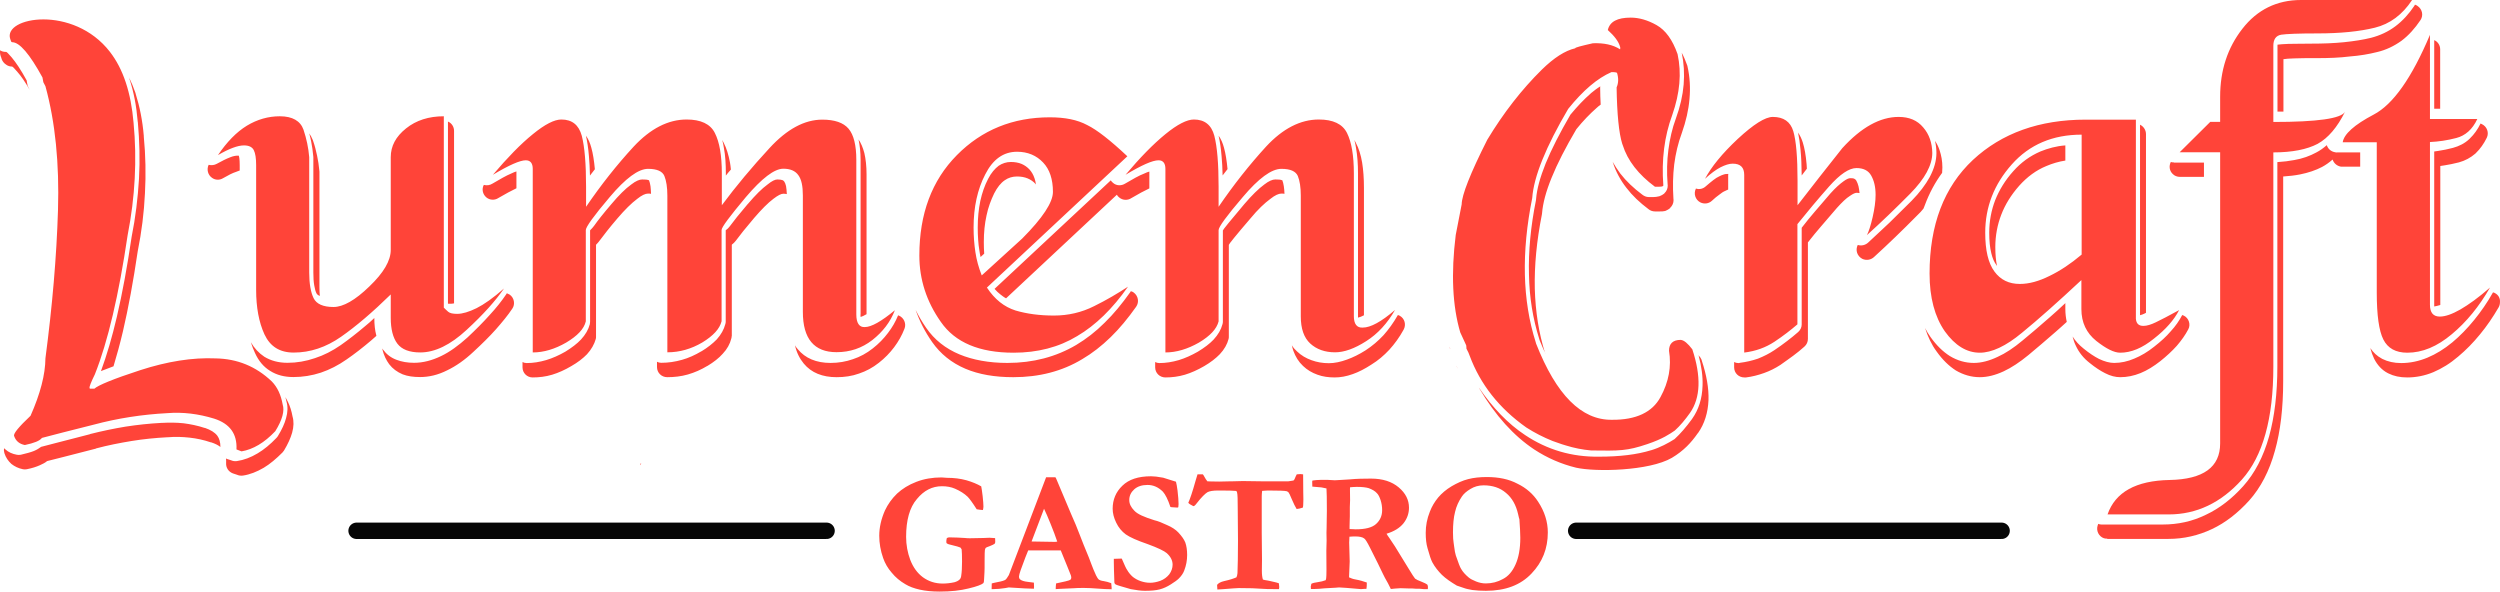<svg width="173" height="41" viewBox="0 0 173 41" fill="none" xmlns="http://www.w3.org/2000/svg">
<path fill-rule="evenodd" clip-rule="evenodd" d="M93.974 12.007V21.88C93.974 21.907 93.974 21.952 93.974 21.979C94.09 21.952 94.224 21.907 94.385 21.818V12.992C94.385 12.338 94.341 11.756 94.26 11.254C94.171 10.716 94.027 10.268 93.83 9.892C93.794 9.82 93.758 9.749 93.723 9.686C93.767 9.856 93.812 10.053 93.839 10.25C93.929 10.761 93.974 11.343 93.974 12.007ZM59.544 21.764C59.544 21.836 59.544 21.88 59.553 21.934C59.651 21.907 59.795 21.845 59.956 21.746H59.965V12.069C59.965 11.505 59.911 11.012 59.813 10.591C59.714 10.223 59.589 9.91 59.41 9.65C59.499 10.053 59.553 10.537 59.553 11.075V21.764H59.544ZM50.229 12.007V12.15C50.337 12.015 50.435 11.89 50.543 11.774L50.578 11.729C50.56 11.559 50.543 11.397 50.516 11.254C50.417 10.716 50.274 10.25 50.086 9.892C50.05 9.82 50.014 9.749 49.978 9.686C50.023 9.856 50.068 10.053 50.095 10.25C50.193 10.761 50.229 11.343 50.229 12.007ZM69.531 12.472C69.773 12.302 70.059 12.213 70.373 12.213C70.659 12.213 70.901 12.257 71.116 12.347C71.322 12.437 71.501 12.553 71.653 12.723C71.662 12.741 71.68 12.75 71.689 12.768C71.671 12.625 71.635 12.49 71.6 12.374L71.591 12.347C71.51 12.096 71.394 11.899 71.233 11.72C71.08 11.559 70.901 11.433 70.695 11.343C70.48 11.254 70.229 11.209 69.952 11.209C69.638 11.209 69.352 11.308 69.11 11.469C68.841 11.675 68.59 11.962 68.375 12.383C68.133 12.849 67.963 13.341 67.838 13.906C67.722 14.47 67.659 15.08 67.659 15.752C67.659 16.029 67.668 16.307 67.686 16.549V16.567C67.704 16.845 67.73 17.087 67.775 17.347C67.793 17.49 67.82 17.633 67.856 17.786L68.107 17.553C68.089 17.302 68.08 17.033 68.08 16.755C68.08 16.083 68.142 15.474 68.268 14.909C68.384 14.345 68.572 13.852 68.796 13.386C69.011 12.965 69.253 12.661 69.531 12.472ZM150.839 12.239H152.514V11.254H150.427V11.236C150.356 11.236 150.284 11.236 150.221 11.209C150.078 11.487 150.123 11.818 150.347 12.033C150.472 12.168 150.66 12.239 150.839 12.239ZM162.206 2.921C161.498 2.993 160.746 3.02 159.939 3.02C159.25 3.02 158.721 3.037 158.354 3.037C158.005 3.055 157.763 3.064 157.602 3.091V7.724C157.745 7.724 157.888 7.724 158.014 7.724V4.095C158.175 4.068 158.426 4.05 158.766 4.041C159.133 4.023 159.662 4.023 160.343 4.023C161.149 4.023 161.91 3.996 162.609 3.907C163.307 3.853 163.934 3.745 164.498 3.602C165.116 3.459 165.681 3.181 166.182 2.822C166.684 2.446 167.114 1.962 167.499 1.389C167.714 1.066 167.624 0.636 167.293 0.412C167.239 0.367 167.176 0.34 167.114 0.323C167.105 0.349 167.096 0.367 167.078 0.394C166.702 0.959 166.263 1.443 165.761 1.819C165.26 2.195 164.695 2.455 164.077 2.616C163.531 2.751 162.904 2.849 162.206 2.921ZM168.448 10.483V21.092C168.448 21.137 168.448 21.182 168.448 21.208C168.547 21.191 168.681 21.164 168.824 21.119L168.869 21.101V11.487C168.968 11.469 169.066 11.46 169.165 11.442C169.469 11.397 169.801 11.325 170.159 11.236C170.589 11.119 170.965 10.913 171.297 10.627C171.314 10.609 171.323 10.6 171.341 10.582C171.628 10.304 171.879 9.955 172.085 9.533C172.255 9.184 172.103 8.763 171.753 8.593C171.718 8.575 171.691 8.566 171.655 8.548C171.449 8.969 171.207 9.301 170.92 9.578C170.911 9.596 170.893 9.605 170.876 9.623C170.553 9.928 170.168 10.116 169.747 10.232C169.398 10.322 169.066 10.394 168.753 10.438C168.636 10.456 168.538 10.465 168.448 10.483ZM168.448 21.253C168.457 21.271 168.457 21.271 168.448 21.253V21.253ZM168.86 3.414C168.86 3.127 168.69 2.876 168.448 2.778V7.526H168.86V3.414ZM114.843 13.575C114.825 13.575 114.798 13.592 114.771 13.592C114.663 13.619 114.547 13.637 114.404 13.637H114.099C113.92 13.637 113.768 13.566 113.642 13.467C113.042 13.019 112.532 12.535 112.129 12.015C111.923 11.738 111.744 11.46 111.591 11.191L111.609 11.236L111.618 11.263C111.815 11.872 112.129 12.463 112.55 13.001C112.962 13.539 113.463 14.014 114.072 14.47C114.189 14.569 114.35 14.632 114.529 14.632H114.834C114.977 14.632 115.102 14.632 115.201 14.605C115.219 14.605 115.246 14.587 115.264 14.587C115.38 14.542 115.487 14.47 115.577 14.399V14.381C115.729 14.238 115.81 14.058 115.81 13.843C115.81 13.816 115.801 13.772 115.801 13.745C115.747 12.92 115.765 12.132 115.855 11.379C115.953 10.627 116.123 9.901 116.383 9.202H116.374H116.383C116.67 8.387 116.849 7.607 116.912 6.854C116.983 6.084 116.938 5.331 116.777 4.605C116.768 4.579 116.759 4.552 116.759 4.534C116.643 4.211 116.517 3.907 116.374 3.647C116.526 4.355 116.571 5.098 116.509 5.851C116.446 6.604 116.267 7.392 115.971 8.198C115.711 8.897 115.55 9.623 115.452 10.376C115.353 11.128 115.335 11.917 115.398 12.741C115.407 12.786 115.407 12.813 115.407 12.84C115.407 13.055 115.326 13.234 115.174 13.377L115.165 13.395C115.066 13.476 114.959 13.53 114.843 13.575ZM124.677 12.141L124.946 11.791L125.035 11.675C125.035 11.576 125.017 11.469 125.017 11.37C124.964 10.743 124.874 10.25 124.758 9.874C124.677 9.614 124.57 9.381 124.426 9.175C124.498 9.507 124.552 9.901 124.596 10.367C124.65 10.877 124.668 11.46 124.677 12.141ZM106.513 23.448L106.54 23.538C106.674 23.861 106.799 24.165 106.934 24.452H106.925C106.486 23.054 106.253 21.576 106.208 19.981C106.173 18.386 106.334 16.675 106.701 14.829C106.71 14.802 106.71 14.784 106.71 14.757C106.764 14.076 106.979 13.252 107.373 12.293C107.767 11.316 108.34 10.206 109.083 8.942C109.558 8.351 110.033 7.867 110.481 7.473C110.57 7.383 110.669 7.311 110.767 7.24C110.749 6.872 110.731 6.487 110.731 6.066C110.731 6.039 110.731 6.012 110.74 5.976C110.517 6.111 110.302 6.281 110.069 6.469H110.078C109.621 6.863 109.155 7.356 108.671 7.939C107.937 9.202 107.364 10.322 106.961 11.308C106.576 12.266 106.352 13.082 106.298 13.763C106.298 13.79 106.289 13.816 106.289 13.852C105.922 15.68 105.761 17.392 105.805 18.995C105.832 20.572 106.074 22.051 106.513 23.448ZM138.067 13.852C137.799 14.551 137.655 15.304 137.655 16.101C137.655 16.657 137.7 17.132 137.799 17.526C137.879 17.875 138.005 18.153 138.157 18.35C138.166 18.377 138.175 18.377 138.193 18.395C138.112 18.028 138.076 17.598 138.076 17.087C138.076 16.307 138.22 15.546 138.488 14.856C138.757 14.148 139.178 13.476 139.733 12.849C140.28 12.239 140.907 11.774 141.614 11.487C142.017 11.316 142.456 11.182 142.922 11.111V10.062C142.295 10.107 141.722 10.268 141.193 10.483C140.486 10.788 139.859 11.236 139.321 11.845C138.757 12.472 138.345 13.153 138.067 13.852ZM148.457 21.665L148.502 21.648V9.283C148.502 8.996 148.332 8.745 148.09 8.629V21.809H148.108C148.215 21.782 148.332 21.737 148.457 21.674V21.665ZM100.843 25.447C100.861 25.473 100.87 25.491 100.879 25.518C100.852 25.447 100.816 25.375 100.781 25.303C100.799 25.348 100.816 25.411 100.843 25.447ZM100.351 24.129C100.351 24.111 100.342 24.102 100.342 24.085L100.306 23.995C100.315 24.04 100.324 24.085 100.342 24.138V24.129H100.351ZM119.303 12.069C119.204 12.096 119.097 12.141 118.972 12.204C118.846 12.257 118.712 12.347 118.56 12.463C118.407 12.58 118.237 12.723 118.049 12.885C117.87 13.055 117.61 13.135 117.359 13.046C117.18 13.395 117.315 13.825 117.664 14.005C117.933 14.139 118.255 14.094 118.47 13.888C118.649 13.718 118.819 13.583 118.981 13.467C119.124 13.351 119.258 13.261 119.393 13.207C119.464 13.18 119.527 13.135 119.59 13.117V12.114C119.59 12.06 119.608 12.042 119.599 12.042C119.599 12.024 119.572 12.042 119.491 12.042C119.428 12.033 119.366 12.051 119.303 12.069ZM96.867 21.854C96.822 21.827 96.777 21.809 96.732 21.8L96.723 21.818C96.428 22.337 96.096 22.794 95.738 23.198C95.362 23.601 94.95 23.95 94.493 24.246C94.054 24.524 93.615 24.739 93.212 24.882C92.773 25.043 92.352 25.133 91.958 25.133C91.519 25.133 91.125 25.061 90.758 24.927C90.382 24.793 90.041 24.595 89.755 24.318C89.621 24.201 89.495 24.058 89.397 23.896C89.424 24.031 89.459 24.147 89.495 24.264C89.647 24.685 89.862 25.034 90.167 25.321C90.454 25.599 90.794 25.796 91.17 25.93C91.537 26.065 91.931 26.119 92.361 26.119C92.755 26.119 93.167 26.047 93.615 25.886C94.027 25.742 94.457 25.518 94.896 25.232C95.353 24.954 95.765 24.604 96.141 24.201C96.508 23.798 96.84 23.341 97.126 22.821C97.323 22.472 97.207 22.042 96.867 21.854ZM117.762 24.927C117.736 24.873 117.709 24.81 117.664 24.739C117.619 24.685 117.574 24.64 117.539 24.577C117.745 25.348 117.843 26.056 117.816 26.701C117.789 27.588 117.547 28.341 117.1 28.977L117.082 29.004C116.688 29.541 116.294 30.007 115.882 30.384C115.452 30.661 114.86 30.975 114.269 31.154H114.26C113.275 31.459 112.075 31.602 110.651 31.602C108.77 31.629 107.068 31.127 105.537 30.106C104.354 29.326 103.288 28.215 102.33 26.808L102.348 26.835C102.357 26.862 102.375 26.889 102.384 26.907C103.486 28.762 104.748 30.16 106.164 31.1C107.068 31.692 108.036 32.113 109.066 32.364C110.409 32.668 114.117 32.597 115.693 31.683C116.517 31.19 117.037 30.625 117.485 29.98L117.512 29.953C117.951 29.326 118.192 28.556 118.228 27.687C118.255 26.871 118.094 25.948 117.754 24.927H117.762ZM88.734 12.472C88.725 12.454 88.734 12.472 88.716 12.472C88.617 12.428 88.465 12.419 88.25 12.419C88.062 12.419 87.811 12.517 87.489 12.768C87.095 13.055 86.629 13.512 86.109 14.121C85.115 15.295 84.623 15.904 84.623 15.949V22.266C84.623 22.32 84.614 22.382 84.596 22.436C84.497 22.812 84.291 23.162 83.987 23.493C83.718 23.78 83.351 24.058 82.894 24.335C82.455 24.586 82.016 24.784 81.578 24.918C81.121 25.052 80.673 25.124 80.225 25.124C80.118 25.124 80.028 25.097 79.938 25.052V25.42C79.938 25.814 80.252 26.119 80.646 26.119C81.085 26.119 81.542 26.065 81.998 25.93C82.437 25.796 82.876 25.599 83.324 25.339C83.772 25.079 84.13 24.801 84.408 24.515C84.721 24.183 84.927 23.816 85.017 23.457C85.035 23.404 85.035 23.341 85.035 23.287V16.944C85.035 16.899 85.536 16.271 86.531 15.116C87.05 14.488 87.507 14.058 87.91 13.763C88.223 13.512 88.483 13.395 88.671 13.395C88.752 13.395 88.823 13.395 88.886 13.413C88.877 13.225 88.868 13.046 88.841 12.893C88.814 12.723 88.779 12.571 88.734 12.472ZM34.08 12.705C33.901 12.822 33.686 12.849 33.48 12.795C33.328 13.073 33.391 13.431 33.65 13.655C33.892 13.861 34.241 13.87 34.492 13.7C34.985 13.413 35.397 13.189 35.737 13.028V11.863C35.639 11.89 35.522 11.935 35.379 12.007C35.03 12.15 34.6 12.401 34.08 12.705ZM44.909 12.472C44.9 12.454 44.9 12.472 44.891 12.472C44.801 12.428 44.649 12.419 44.434 12.419C44.255 12.419 44.004 12.517 43.682 12.768C43.279 13.055 42.822 13.512 42.311 14.121C41.765 14.757 41.362 15.268 41.111 15.626C40.923 15.877 40.834 15.913 40.834 15.949V22.266C40.834 22.32 40.825 22.382 40.816 22.436C40.717 22.812 40.511 23.162 40.206 23.493C39.938 23.78 39.571 24.058 39.123 24.335C38.684 24.586 38.245 24.784 37.797 24.918C37.34 25.052 36.893 25.124 36.445 25.124C36.337 25.124 36.239 25.097 36.158 25.052V25.42C36.158 25.814 36.472 26.119 36.857 26.119C37.305 26.119 37.761 26.065 38.209 25.93C38.648 25.796 39.087 25.599 39.526 25.339C39.983 25.079 40.341 24.801 40.619 24.515C40.923 24.183 41.129 23.816 41.228 23.457C41.245 23.404 41.245 23.341 41.245 23.287V16.944C41.245 16.917 41.335 16.872 41.523 16.612C41.783 16.262 42.177 15.752 42.723 15.116C43.243 14.506 43.7 14.058 44.094 13.763C44.407 13.512 44.658 13.395 44.846 13.395C44.918 13.395 44.989 13.395 45.052 13.413C45.043 13.225 45.034 13.037 45.016 12.893C44.989 12.723 44.954 12.571 44.909 12.472ZM62.195 21.836C62.177 21.836 62.168 21.836 62.15 21.818C61.971 22.266 61.738 22.66 61.452 23.036C61.156 23.43 60.807 23.789 60.395 24.111C59.974 24.443 59.517 24.694 59.025 24.855C58.541 25.025 58.021 25.115 57.475 25.115C56.49 25.115 55.719 24.793 55.2 24.156C55.128 24.085 55.066 23.986 55.012 23.896C55.128 24.407 55.334 24.81 55.621 25.16C56.149 25.796 56.911 26.101 57.896 26.101C58.433 26.101 58.953 26.029 59.446 25.85C59.929 25.689 60.386 25.447 60.816 25.106C61.228 24.784 61.577 24.425 61.873 24.031C62.168 23.637 62.41 23.215 62.589 22.75C62.733 22.4 62.553 21.979 62.195 21.836ZM78.452 20.241C78.398 20.196 78.326 20.169 78.254 20.151C78.237 20.169 78.228 20.196 78.21 20.223C77.645 21.02 77.063 21.728 76.445 22.328C75.818 22.956 75.165 23.457 74.475 23.87C73.078 24.694 71.492 25.115 69.71 25.115C68.438 25.115 67.327 24.909 66.396 24.524C65.429 24.12 64.658 23.511 64.085 22.678C63.807 22.275 63.566 21.863 63.36 21.441C63.628 22.221 64.013 22.965 64.506 23.672C65.079 24.488 65.841 25.106 66.808 25.518C67.739 25.913 68.841 26.101 70.122 26.101C71.904 26.101 73.49 25.697 74.887 24.855C75.576 24.452 76.23 23.941 76.857 23.332C77.466 22.741 78.058 22.024 78.622 21.226C78.846 20.904 78.765 20.474 78.452 20.241ZM77.86 12.705C77.601 12.867 77.26 12.867 77.019 12.652C76.956 12.607 76.902 12.535 76.866 12.481L68.823 19.99C68.948 20.133 69.083 20.268 69.217 20.366C69.343 20.465 69.477 20.572 69.62 20.644L77.287 13.476C77.323 13.548 77.377 13.61 77.448 13.664C77.69 13.87 78.04 13.879 78.29 13.709C78.774 13.422 79.195 13.198 79.535 13.037V11.872C79.437 11.899 79.311 11.944 79.168 12.015C78.81 12.15 78.38 12.401 77.86 12.705ZM54.269 12.562C54.242 12.517 54.197 12.49 54.143 12.463C54.062 12.437 53.946 12.419 53.794 12.419C53.642 12.419 53.418 12.517 53.113 12.768C52.728 13.046 52.28 13.494 51.761 14.103C51.752 14.103 51.743 14.121 51.734 14.13C51.178 14.784 50.767 15.295 50.507 15.653C50.319 15.904 50.22 15.904 50.22 15.94V22.257C50.22 22.311 50.211 22.373 50.193 22.427C50.095 22.803 49.898 23.153 49.602 23.484C49.324 23.771 48.975 24.049 48.545 24.309H48.536C48.097 24.569 47.65 24.774 47.193 24.9C46.727 25.034 46.243 25.106 45.751 25.106C45.643 25.106 45.554 25.079 45.464 25.034V25.402C45.464 25.796 45.778 26.101 46.172 26.101C46.655 26.101 47.139 26.047 47.605 25.913C48.071 25.778 48.518 25.581 48.948 25.321H48.957C49.387 25.061 49.745 24.784 50.014 24.479C50.319 24.156 50.516 23.798 50.605 23.43C50.623 23.377 50.632 23.314 50.632 23.26H50.641V16.944C50.641 16.899 50.731 16.899 50.919 16.657C51.187 16.289 51.59 15.788 52.146 15.133C52.155 15.116 52.173 15.107 52.182 15.089C52.692 14.497 53.14 14.04 53.525 13.754C53.83 13.521 54.054 13.404 54.215 13.404C54.304 13.404 54.385 13.422 54.448 13.431C54.439 13.216 54.421 13.028 54.394 12.876C54.358 12.732 54.322 12.634 54.269 12.562ZM146.719 26.101C147.185 26.101 147.651 26.011 148.135 25.814C148.591 25.626 149.039 25.348 149.496 24.99C149.935 24.64 150.311 24.291 150.633 23.932C150.956 23.556 151.225 23.18 151.431 22.785C151.61 22.454 151.466 22.015 151.126 21.845C151.09 21.827 151.054 21.818 151.01 21.8C150.804 22.194 150.544 22.57 150.213 22.929C149.899 23.296 149.523 23.637 149.075 23.986C148.618 24.353 148.161 24.622 147.705 24.81C147.23 25.017 146.755 25.115 146.298 25.115C145.985 25.115 145.627 25.017 145.251 24.837C144.937 24.676 144.579 24.443 144.194 24.129C143.88 23.878 143.629 23.61 143.423 23.287C143.477 23.502 143.549 23.726 143.647 23.923C143.862 24.389 144.185 24.793 144.615 25.124C144.991 25.429 145.349 25.662 145.671 25.823C146.048 26.02 146.397 26.101 146.719 26.101ZM161.695 10.555C161.659 10.555 161.623 10.537 161.596 10.537C161.31 10.492 161.095 10.304 161.014 10.044C160.781 10.25 160.54 10.421 160.28 10.555C159.85 10.788 159.348 10.976 158.766 11.075C158.399 11.146 158.014 11.191 157.593 11.218V25.375C157.593 27.23 157.396 28.842 157.02 30.204C156.626 31.611 156.025 32.758 155.228 33.645C154.449 34.514 153.58 35.186 152.658 35.616C151.717 36.082 150.714 36.297 149.648 36.297H145.412C145.34 36.297 145.268 36.279 145.197 36.252C145.188 36.297 145.17 36.324 145.161 36.351C145.036 36.727 145.233 37.121 145.591 37.247C145.671 37.274 145.752 37.274 145.824 37.274V37.292H150.06C151.117 37.292 152.12 37.059 153.07 36.611C154.001 36.172 154.852 35.509 155.64 34.64C156.437 33.752 157.038 32.597 157.423 31.199C157.808 29.837 157.996 28.224 157.996 26.369V12.213C158.417 12.186 158.811 12.141 159.169 12.069C159.742 11.953 160.253 11.783 160.692 11.55C160.943 11.415 161.184 11.245 161.417 11.039C161.498 11.299 161.722 11.487 161.991 11.532C162.026 11.532 162.062 11.532 162.089 11.532H163.325V10.546H161.695V10.555ZM172.658 20.286C172.613 20.259 172.568 20.241 172.515 20.232L172.506 20.25C172.112 20.949 171.682 21.567 171.216 22.14C170.741 22.723 170.24 23.242 169.702 23.69C169.138 24.156 168.565 24.506 167.983 24.748C167.382 24.998 166.773 25.124 166.164 25.124C165.663 25.124 165.233 25.025 164.857 24.837C164.839 24.819 164.83 24.819 164.812 24.81C164.489 24.64 164.23 24.389 164.024 24.085C164.095 24.362 164.185 24.604 164.292 24.828C164.516 25.267 164.821 25.599 165.224 25.814C165.242 25.814 165.26 25.832 165.278 25.841C165.654 26.029 166.084 26.119 166.576 26.119C167.185 26.119 167.794 26.002 168.395 25.751C168.977 25.5 169.541 25.16 170.105 24.676C170.643 24.228 171.144 23.717 171.619 23.135C172.085 22.57 172.515 21.943 172.909 21.262C172.971 21.146 172.998 21.029 172.998 20.895C173.016 20.644 172.891 20.411 172.658 20.286ZM128.609 12.893C128.573 12.75 128.519 12.607 128.457 12.499C128.43 12.445 128.385 12.41 128.34 12.383C128.269 12.338 128.179 12.329 128.045 12.329C127.928 12.329 127.776 12.401 127.588 12.535C127.319 12.723 127.015 13.001 126.674 13.377C126.289 13.825 125.922 14.246 125.573 14.659C125.286 14.99 124.99 15.357 124.677 15.761V22.454C124.677 22.642 124.596 22.83 124.435 22.974C124.193 23.189 123.934 23.395 123.665 23.601C123.396 23.807 123.101 24.022 122.778 24.237C122.429 24.47 122.053 24.658 121.65 24.819C121.256 24.954 120.835 25.052 120.405 25.106C120.369 25.124 120.333 25.124 120.288 25.124C120.19 25.124 120.091 25.097 120.002 25.052V25.42C120.002 25.814 120.315 26.119 120.709 26.119C120.745 26.119 120.781 26.119 120.826 26.119C121.256 26.065 121.668 25.957 122.071 25.814C122.474 25.671 122.85 25.482 123.208 25.249C123.522 25.034 123.817 24.81 124.095 24.613C124.364 24.407 124.623 24.21 124.865 23.986C125.026 23.843 125.107 23.654 125.107 23.448V16.773C125.42 16.37 125.725 16.003 126.012 15.671C126.361 15.268 126.728 14.829 127.113 14.39C127.454 14.014 127.749 13.718 128.027 13.548C128.224 13.413 128.376 13.341 128.484 13.341C128.564 13.341 128.627 13.359 128.681 13.359C128.663 13.171 128.636 13.028 128.609 12.893ZM142.922 20.976C142.555 21.325 142.196 21.648 141.847 21.952C141.157 22.561 140.521 23.099 139.957 23.565C139.348 24.076 138.775 24.452 138.237 24.694C137.655 24.972 137.1 25.115 136.589 25.115C136.007 25.115 135.452 24.954 134.932 24.64C134.449 24.335 134.001 23.896 133.598 23.332C133.455 23.126 133.329 22.929 133.213 22.696C133.41 23.305 133.67 23.861 134.01 24.318C134.422 24.9 134.87 25.33 135.344 25.635C135.864 25.939 136.419 26.101 137.001 26.101C137.521 26.101 138.067 25.966 138.649 25.697C139.187 25.447 139.76 25.07 140.369 24.569C140.933 24.102 141.56 23.565 142.259 22.956C142.51 22.741 142.761 22.508 143.02 22.275C142.958 21.997 142.922 21.692 142.922 21.388V20.976ZM134.413 11.585C134.413 11.146 134.341 10.761 134.216 10.385C134.135 10.152 134.037 9.937 133.902 9.749C133.965 10.008 134.001 10.304 134.001 10.591C134.001 11.128 133.84 11.684 133.535 12.257C133.249 12.777 132.837 13.333 132.281 13.897C131.762 14.417 131.26 14.909 130.759 15.402C130.293 15.85 129.791 16.298 129.281 16.782C129.102 16.952 128.824 17.033 128.564 16.952H128.555C128.376 17.32 128.519 17.723 128.869 17.911C129.155 18.046 129.487 17.983 129.702 17.768C130.203 17.302 130.696 16.854 131.171 16.388C131.672 15.913 132.174 15.402 132.693 14.883C132.846 14.739 132.98 14.596 133.105 14.435C133.141 14.363 133.168 14.264 133.204 14.184C133.508 13.368 133.902 12.634 134.395 11.962C134.404 11.836 134.413 11.702 134.413 11.585ZM31.214 21.02C31.277 21.02 31.348 21.002 31.42 20.993V9.05C31.42 8.772 31.25 8.512 30.999 8.413V21.002L31.008 21.02C31.044 21.011 31.116 21.02 31.214 21.02ZM21.675 10.788C21.675 10.815 21.684 10.842 21.684 10.877V18.861C21.684 19.21 21.702 19.515 21.747 19.757C21.783 19.99 21.836 20.178 21.908 20.312C21.935 20.366 21.989 20.411 22.06 20.447C22.087 20.465 22.105 20.465 22.132 20.474C22.114 20.286 22.105 20.079 22.105 19.864V11.881C22.105 11.854 22.105 11.827 22.096 11.791C22.069 11.46 22.015 11.119 21.944 10.779C21.872 10.43 21.783 10.08 21.666 9.749C21.657 9.722 21.648 9.704 21.639 9.677C21.577 9.516 21.487 9.354 21.398 9.229C21.451 9.417 21.496 9.596 21.532 9.784C21.595 10.107 21.648 10.456 21.675 10.788ZM14.68 12.311C14.904 12.472 15.2 12.472 15.423 12.338C15.782 12.132 16.086 11.971 16.346 11.89C16.436 11.845 16.507 11.836 16.588 11.8V11.424C16.588 11.236 16.579 11.057 16.561 10.931C16.552 10.86 16.534 10.797 16.525 10.77C16.507 10.77 16.489 10.77 16.453 10.77C16.319 10.77 16.14 10.797 15.925 10.886C15.665 10.985 15.361 11.137 15.002 11.335C14.832 11.433 14.626 11.451 14.438 11.406C14.286 11.72 14.384 12.114 14.68 12.311ZM35.263 20.384C35.2 20.357 35.137 20.33 35.074 20.294C35.056 20.321 35.047 20.348 35.03 20.366C34.716 20.832 34.34 21.307 33.883 21.8C33.444 22.293 32.934 22.803 32.352 23.35C31.725 23.914 31.125 24.353 30.524 24.64C29.888 24.945 29.27 25.106 28.652 25.106C28.196 25.106 27.793 25.034 27.443 24.9C27.049 24.757 26.736 24.506 26.512 24.201C26.485 24.174 26.458 24.147 26.44 24.111C26.449 24.138 26.458 24.165 26.467 24.201C26.566 24.595 26.727 24.927 26.933 25.205C27.166 25.509 27.479 25.742 27.864 25.904C28.213 26.038 28.608 26.092 29.073 26.092C29.682 26.092 30.309 25.948 30.945 25.626C31.545 25.339 32.154 24.918 32.773 24.335C33.355 23.798 33.874 23.287 34.313 22.794C34.761 22.284 35.146 21.818 35.45 21.361C35.666 21.056 35.585 20.599 35.263 20.384ZM40.825 12.15C40.941 12.007 41.048 11.863 41.165 11.711C41.111 11.119 41.031 10.618 40.923 10.232C40.834 9.901 40.717 9.623 40.547 9.39C40.636 9.784 40.708 10.25 40.753 10.797C40.789 11.209 40.816 11.657 40.825 12.15ZM14.187 29.613H14.161C13.677 29.452 13.184 29.353 12.701 29.29C12.199 29.237 11.706 29.237 11.205 29.264C11.196 29.264 11.178 29.264 11.169 29.264C10.327 29.308 9.503 29.398 8.688 29.523C7.873 29.658 7.058 29.828 6.243 30.034L6.207 30.052C5.32 30.285 4.559 30.473 3.95 30.634C3.61 30.724 3.332 30.796 2.848 30.921C2.714 31.02 2.544 31.127 2.347 31.208C2.105 31.306 1.809 31.378 1.442 31.468C1.343 31.486 1.254 31.486 1.164 31.468C0.86 31.414 0.591 31.297 0.376 31.1C0.34 31.073 0.305 31.047 0.278 31.011C0.26 31.127 0.269 31.244 0.305 31.36C0.403 31.665 0.564 31.898 0.788 32.104C1.003 32.274 1.272 32.408 1.585 32.471C1.666 32.489 1.764 32.489 1.854 32.471C2.221 32.4 2.517 32.301 2.759 32.194C2.956 32.104 3.126 32.023 3.26 31.907C3.744 31.79 4.022 31.719 4.362 31.629C4.98 31.468 5.732 31.279 6.628 31.047L6.655 31.029C7.461 30.814 8.285 30.652 9.1 30.518C9.915 30.384 10.748 30.303 11.581 30.258C11.599 30.258 11.608 30.258 11.626 30.258C12.127 30.213 12.62 30.231 13.121 30.285C13.614 30.339 14.107 30.446 14.582 30.608H14.608C14.877 30.697 15.083 30.796 15.253 30.93C15.253 30.608 15.182 30.348 15.038 30.151C14.859 29.918 14.572 29.747 14.187 29.613ZM19.92 27.803C19.866 27.687 19.812 27.588 19.75 27.48C19.776 27.579 19.803 27.695 19.83 27.812C19.929 28.143 19.911 28.538 19.794 28.941C19.696 29.317 19.508 29.721 19.23 30.177C19.203 30.222 19.167 30.267 19.122 30.312C18.702 30.751 18.272 31.109 17.833 31.369C17.358 31.656 16.874 31.835 16.391 31.907C16.247 31.925 16.113 31.907 15.997 31.853L15.692 31.754C15.674 31.736 15.656 31.736 15.638 31.727C15.647 31.826 15.656 31.934 15.647 32.05C15.629 32.355 15.809 32.642 16.113 32.758L16.409 32.856C16.525 32.91 16.668 32.928 16.812 32.91C17.295 32.839 17.77 32.65 18.245 32.373C18.684 32.113 19.114 31.745 19.544 31.315C19.588 31.271 19.615 31.226 19.651 31.181C19.92 30.733 20.108 30.321 20.215 29.945C20.332 29.523 20.341 29.147 20.242 28.816C20.179 28.457 20.072 28.108 19.92 27.803ZM25.903 22.006C25.688 22.212 25.482 22.4 25.267 22.57C24.685 23.063 24.12 23.502 23.574 23.887C23.001 24.282 22.41 24.586 21.792 24.784C21.165 24.998 20.538 25.106 19.893 25.106C19.275 25.106 18.746 24.963 18.29 24.685C17.913 24.434 17.6 24.102 17.358 23.681C17.439 23.941 17.537 24.192 17.645 24.425C17.895 24.981 18.254 25.402 18.702 25.671C19.158 25.957 19.687 26.092 20.305 26.092C20.941 26.092 21.577 25.993 22.204 25.787C22.813 25.581 23.413 25.276 23.986 24.873C24.532 24.497 25.097 24.058 25.679 23.565C25.804 23.448 25.921 23.35 26.046 23.242L26.037 23.198C25.948 22.866 25.903 22.463 25.903 22.006ZM9.109 16.388C8.804 18.467 8.464 20.303 8.088 21.916C7.756 23.341 7.389 24.586 6.986 25.68C7.246 25.581 7.533 25.465 7.855 25.348C8.079 24.604 8.303 23.798 8.509 22.92C8.885 21.307 9.225 19.461 9.53 17.392C9.799 16.056 9.969 14.703 10.031 13.368C10.103 12.06 10.076 10.752 9.951 9.462C9.951 9.435 9.951 9.417 9.951 9.408C9.861 8.333 9.664 7.365 9.387 6.487C9.378 6.469 9.378 6.46 9.378 6.442C9.243 6.048 9.091 5.69 8.921 5.34L8.957 5.439C8.966 5.457 8.966 5.466 8.966 5.484C9.252 6.353 9.44 7.329 9.53 8.413C9.539 8.431 9.539 8.44 9.539 8.458C9.655 9.749 9.691 11.057 9.619 12.365C9.539 13.709 9.378 15.053 9.109 16.388ZM0.833 4.605C0.878 4.605 1.003 4.74 1.209 4.982C1.46 5.26 1.747 5.681 2.06 6.227L2.051 6.209L1.935 5.976C1.917 5.949 1.908 5.923 1.899 5.887H1.908C1.89 5.833 1.872 5.725 1.845 5.564C1.451 4.838 1.102 4.319 0.806 3.969C0.591 3.718 0.466 3.593 0.43 3.593C0.269 3.593 0.125 3.566 0.009 3.477C-1.36802e-07 3.521 0 3.548 0 3.593V3.62C0 3.709 0.018 3.79 0.045 3.88L0.099 4.023C0.099 4.041 0.107 4.05 0.107 4.068C0.161 4.229 0.269 4.373 0.421 4.471C0.537 4.561 0.681 4.605 0.833 4.605ZM18.809 26.396C17.707 25.348 16.418 24.828 14.931 24.801C13.319 24.73 11.581 25.008 9.7 25.617C7.828 26.226 6.78 26.665 6.529 26.898H6.216L6.198 26.844C6.171 26.773 6.297 26.45 6.565 25.904C7.47 23.628 8.222 20.402 8.831 16.28C9.351 13.637 9.485 11.039 9.243 8.503C9.064 6.397 8.527 4.776 7.604 3.584C5.069 0.314 0.197 1.174 0.708 2.697L0.77 2.867C0.779 2.894 0.806 2.921 0.842 2.921C1.352 2.921 2.051 3.736 2.938 5.358C2.974 5.546 2.992 5.663 3 5.69L3.144 5.967C3.825 8.449 4.111 11.308 4.013 14.542C3.914 17.777 3.619 21.191 3.144 24.793C3.135 25.921 2.786 27.256 2.114 28.771C1.299 29.541 0.914 30.007 0.976 30.169C1.093 30.518 1.343 30.724 1.72 30.796C2.356 30.661 2.75 30.509 2.902 30.303C3.601 30.115 4.801 29.81 6.476 29.389C8.151 28.941 9.852 28.681 11.563 28.591C12.656 28.502 13.731 28.636 14.814 28.968C15.907 29.317 16.418 30.025 16.364 31.1L16.713 31.235C17.51 31.1 18.29 30.643 19.051 29.837C19.535 29.057 19.705 28.43 19.561 27.991C19.445 27.337 19.203 26.799 18.809 26.396ZM31.635 21.719C31.339 21.719 31.133 21.674 31.017 21.576C30.901 21.477 30.793 21.37 30.712 21.289V8.046C29.674 8.046 28.796 8.324 28.097 8.888C27.39 9.453 27.04 10.107 27.04 10.877V17.293C27.04 18.037 26.548 18.879 25.562 19.82C24.577 20.778 23.744 21.244 23.081 21.244C22.365 21.244 21.899 21.038 21.702 20.635C21.505 20.232 21.398 19.631 21.398 18.861V10.877C21.344 10.223 21.209 9.596 21.003 8.978C20.788 8.369 20.242 8.046 19.364 8.046C18.567 8.046 17.806 8.261 17.08 8.7C16.364 9.139 15.701 9.82 15.083 10.734C15.853 10.286 16.453 10.062 16.883 10.062C17.233 10.062 17.457 10.179 17.564 10.394C17.672 10.609 17.725 10.958 17.725 11.424V20.062C17.725 21.262 17.913 22.293 18.299 23.135C18.693 23.977 19.355 24.398 20.323 24.398C21.469 24.398 22.562 24.031 23.601 23.305C24.64 22.579 25.786 21.603 27.04 20.375V21.997C27.04 22.776 27.192 23.377 27.497 23.78C27.802 24.183 28.33 24.389 29.082 24.389C30.094 24.389 31.169 23.87 32.298 22.821C33.435 21.773 34.295 20.814 34.877 19.963C34.134 20.617 33.498 21.065 32.978 21.325C32.45 21.585 32.002 21.719 31.635 21.719ZM59.257 21.764V11.066C59.257 10.053 59.078 9.327 58.72 8.906C58.362 8.485 57.753 8.279 56.902 8.279C55.675 8.279 54.457 8.933 53.248 10.25C52.038 11.559 50.937 12.876 49.951 14.202V12.007C49.951 10.761 49.79 9.829 49.468 9.202C49.154 8.575 48.492 8.27 47.515 8.27C46.234 8.27 45.016 8.897 43.852 10.143C42.688 11.406 41.595 12.786 40.556 14.309V12.929C40.556 11.335 40.457 10.161 40.26 9.399C40.054 8.646 39.589 8.27 38.845 8.27C38.361 8.27 37.708 8.602 36.875 9.283C36.033 9.964 35.119 10.904 34.107 12.096C35.227 11.424 35.988 11.092 36.382 11.092C36.705 11.092 36.866 11.299 36.866 11.684V24.389C37.627 24.389 38.397 24.156 39.176 23.708C39.956 23.242 40.413 22.767 40.538 22.239V15.922C40.538 15.707 41.084 14.945 42.186 13.646C43.288 12.338 44.174 11.684 44.846 11.684C45.464 11.684 45.84 11.854 45.975 12.177C46.109 12.508 46.181 12.956 46.181 13.539V24.38C47.032 24.38 47.838 24.147 48.599 23.699C49.36 23.233 49.799 22.759 49.934 22.23V15.913C49.934 15.725 50.498 14.972 51.608 13.646C52.728 12.329 53.588 11.675 54.206 11.675C54.681 11.675 55.03 11.818 55.245 12.123C55.46 12.41 55.558 12.876 55.558 13.53V21.585C55.558 23.439 56.337 24.371 57.887 24.371C58.819 24.371 59.642 24.094 60.368 23.529C61.085 22.965 61.613 22.284 61.926 21.468C60.995 22.239 60.296 22.633 59.849 22.633C59.463 22.66 59.257 22.355 59.257 21.764ZM75.72 21.182C74.851 21.621 73.919 21.836 72.934 21.836C71.949 21.836 71.062 21.719 70.274 21.486C69.486 21.235 68.832 20.716 68.295 19.9L78.013 10.815C76.839 9.713 75.917 8.987 75.236 8.655C74.555 8.288 73.696 8.118 72.648 8.118C70.095 8.118 67.945 8.987 66.217 10.734C64.479 12.49 63.619 14.802 63.619 17.687C63.619 19.327 64.112 20.868 65.106 22.275C66.091 23.699 67.766 24.407 70.14 24.407C71.797 24.407 73.266 24.031 74.537 23.26C75.818 22.508 76.992 21.361 78.058 19.838C77.359 20.294 76.58 20.76 75.72 21.182ZM67.498 17.454C67.417 16.917 67.372 16.352 67.372 15.743C67.372 14.336 67.641 13.1 68.178 12.069C68.707 11.021 69.441 10.501 70.382 10.501C71.125 10.501 71.725 10.761 72.182 11.245C72.639 11.72 72.863 12.41 72.863 13.279C72.863 14.005 72.155 15.08 70.74 16.504C69.808 17.347 68.877 18.207 67.936 19.058C67.722 18.512 67.578 17.992 67.498 17.454ZM93.687 21.88V12.007C93.687 10.761 93.526 9.829 93.212 9.202C92.899 8.575 92.245 8.27 91.26 8.27C89.988 8.27 88.77 8.897 87.614 10.143C86.459 11.406 85.366 12.786 84.327 14.309V12.929C84.327 11.335 84.229 10.161 84.032 9.399C83.835 8.646 83.36 8.27 82.616 8.27C82.142 8.27 81.479 8.602 80.646 9.283C79.813 9.964 78.89 10.904 77.887 12.096C79.007 11.424 79.759 11.092 80.171 11.092C80.485 11.092 80.646 11.299 80.646 11.684V24.389C81.407 24.389 82.178 24.156 82.966 23.708C83.745 23.242 84.193 22.767 84.327 22.239V15.922C84.327 15.707 84.882 14.945 85.993 13.646C87.095 12.338 87.99 11.684 88.671 11.684C89.298 11.684 89.665 11.854 89.809 12.177C89.943 12.508 90.015 12.956 90.015 13.539V21.898C90.015 22.741 90.23 23.368 90.668 23.771C91.107 24.174 91.681 24.38 92.388 24.38C93.024 24.38 93.741 24.12 94.538 23.61C95.344 23.099 96.007 22.373 96.535 21.45C95.586 22.266 94.842 22.669 94.305 22.669C93.893 22.696 93.687 22.418 93.687 21.88ZM116.947 28.574C116.607 29.049 116.267 29.461 115.899 29.792C115.559 30.025 115.058 30.375 113.992 30.733C112.585 31.208 112.084 31.199 110.104 31.172C109.504 31.118 108.922 31.002 108.349 30.823C107.937 30.706 107.883 30.661 107.444 30.518C106.817 30.267 106.217 29.962 105.626 29.586C103.736 28.251 102.438 26.593 101.703 24.622C101.658 24.488 101.587 24.318 101.479 24.129C101.47 23.995 101.47 23.914 101.461 23.896L101.049 23C100.512 21.182 100.404 18.933 100.736 16.262L101.148 14.139C101.157 13.503 101.739 12.007 102.921 9.668C104.041 7.813 105.295 6.2 106.692 4.821C107.534 3.996 108.304 3.503 109.003 3.342C108.985 3.288 109.397 3.181 110.23 2.993C110.982 2.966 111.609 3.091 112.111 3.414C112.129 3.342 112.129 3.279 112.111 3.244C112.012 2.876 111.717 2.491 111.26 2.079C111.394 1.496 111.923 1.219 112.845 1.219C113.418 1.219 114.019 1.389 114.637 1.738C115.255 2.088 115.738 2.751 116.088 3.745C116.374 5.053 116.249 6.442 115.72 7.957C115.174 9.435 114.968 11.066 115.102 12.822C115.12 12.876 115.031 12.92 114.834 12.92H114.52C113.383 12.078 112.63 11.119 112.29 10.035L112.254 9.937C112.03 9.211 111.896 7.903 111.869 6.048C112.003 5.743 112.012 5.412 111.896 5.036C111.824 5.009 111.744 4.991 111.645 4.991H111.511C110.543 5.412 109.549 6.254 108.519 7.535C106.979 10.152 106.137 12.213 106.029 13.709C105.277 17.454 105.348 20.778 106.271 23.681L106.298 23.78C107.695 27.337 109.442 29.075 111.538 29.049C113.212 29.066 114.341 28.529 114.905 27.48C115.479 26.432 115.676 25.357 115.496 24.273C115.496 23.78 115.765 23.52 116.303 23.52C116.535 23.538 116.804 23.771 117.109 24.174C117.727 26.047 117.682 27.525 116.947 28.574ZM133.087 8.817C132.675 8.324 132.111 8.091 131.386 8.091C130.096 8.091 128.797 8.817 127.489 10.25C126.45 11.559 125.411 12.876 124.39 14.202V12.517C124.39 10.877 124.292 9.731 124.095 9.077C123.898 8.422 123.423 8.091 122.68 8.091C122.151 8.091 121.345 8.602 120.252 9.614C119.169 10.627 118.416 11.559 117.986 12.374C118.38 12.007 118.748 11.738 119.061 11.576C119.384 11.415 119.661 11.325 119.903 11.325C120.441 11.325 120.7 11.585 120.7 12.105V24.398C121.497 24.3 122.187 24.049 122.796 23.646C123.405 23.242 123.934 22.83 124.381 22.445V15.51C125.08 14.641 125.806 13.772 126.567 12.911C127.328 12.051 127.964 11.63 128.466 11.63C128.949 11.63 129.29 11.8 129.487 12.15C129.684 12.499 129.791 12.929 129.791 13.485C129.791 13.933 129.72 14.444 129.585 15.035C129.451 15.617 129.317 16.021 129.191 16.271C130.176 15.384 131.171 14.426 132.192 13.395C133.204 12.365 133.714 11.424 133.714 10.582C133.705 9.892 133.499 9.292 133.087 8.817ZM149.183 22.302C148.851 22.463 148.564 22.552 148.323 22.552C148 22.552 147.83 22.391 147.803 22.06V8.279H144.328C141.13 8.279 138.524 9.211 136.527 11.066C134.529 12.938 133.526 15.555 133.526 18.933C133.526 20.59 133.884 21.925 134.583 22.929C135.291 23.914 136.097 24.407 137.001 24.407C137.825 24.407 138.802 23.959 139.921 23.027C141.041 22.113 142.411 20.895 144.032 19.381V21.388C144.032 22.32 144.382 23.045 145.062 23.592C145.743 24.129 146.289 24.407 146.719 24.407C147.472 24.407 148.251 24.085 149.057 23.43C149.872 22.794 150.445 22.14 150.795 21.459C150.06 21.863 149.523 22.14 149.183 22.302ZM144.041 17.624C143.298 18.252 142.555 18.744 141.829 19.094C141.095 19.461 140.414 19.649 139.769 19.649C139.017 19.649 138.434 19.363 138.014 18.789C137.584 18.207 137.378 17.32 137.378 16.101C137.378 14.327 137.987 12.759 139.214 11.379C140.441 9.999 142.053 9.318 144.05 9.318V17.624H144.041ZM157.315 8.44V3.172C157.315 2.724 157.494 2.464 157.862 2.401C158.22 2.348 159.053 2.312 160.36 2.312C161.964 2.312 163.289 2.177 164.337 1.917C165.385 1.658 166.245 1.021 166.917 0H159.232C157.557 0 156.196 0.672 155.175 1.989C154.145 3.306 153.634 4.874 153.634 6.693V8.431H152.953L150.831 10.537H153.634V30.688C153.634 32.328 152.47 33.17 150.141 33.215C147.803 33.26 146.379 34.057 145.842 35.598H150.078C151.995 35.598 153.688 34.801 155.139 33.188C156.59 31.566 157.315 28.968 157.315 25.375V10.546C158.623 10.546 159.644 10.34 160.378 9.955C161.113 9.551 161.74 8.808 162.277 7.733C162.008 8.207 160.36 8.44 157.315 8.44ZM170.258 21.415C169.675 21.746 169.21 21.907 168.833 21.907C168.377 21.907 168.153 21.63 168.153 21.092V9.829C168.744 9.802 169.353 9.713 169.971 9.551C170.598 9.39 171.091 8.96 171.431 8.234H168.153V2.41C166.899 5.385 165.6 7.231 164.257 7.93C162.913 8.637 162.197 9.283 162.116 9.847H164.472V20.241C164.472 21.809 164.624 22.893 164.928 23.493C165.233 24.102 165.788 24.407 166.585 24.407C167.624 24.407 168.645 23.986 169.666 23.126C170.679 22.284 171.556 21.208 172.309 19.9C171.52 20.59 170.831 21.083 170.258 21.415ZM44.336 32.175H44.318L44.327 32.131L44.336 32.104V32.05H44.344H44.371L44.353 32.095V32.184H44.336V32.175ZM84.605 12.141C84.721 11.998 84.829 11.854 84.945 11.702C84.891 11.119 84.811 10.627 84.703 10.232C84.614 9.901 84.497 9.623 84.327 9.39C84.417 9.784 84.488 10.25 84.533 10.797C84.569 11.191 84.596 11.648 84.605 12.141Z" fill="#FF4439"/>
<path fill-rule="evenodd" clip-rule="evenodd" d="M102.665 33.585C102.323 33.585 102.018 33.674 101.758 33.835C101.488 33.997 101.291 34.167 101.165 34.355C100.941 34.686 100.779 35.035 100.689 35.429C100.591 35.806 100.546 36.289 100.546 36.835C100.546 37.167 100.564 37.417 100.591 37.561C100.6 37.605 100.609 37.695 100.626 37.812C100.662 38.098 100.698 38.304 100.743 38.438C100.914 38.931 101.03 39.253 101.111 39.37C101.228 39.576 101.399 39.764 101.632 39.961C101.749 40.059 101.919 40.149 102.144 40.238C102.368 40.328 102.593 40.373 102.817 40.373C103.239 40.373 103.634 40.274 104.002 40.068C104.37 39.88 104.658 39.549 104.873 39.065C105.089 38.591 105.205 37.973 105.205 37.212C105.205 36.889 105.178 36.468 105.142 35.931L105.107 35.815C105.098 35.788 105.08 35.716 105.053 35.582C104.909 34.946 104.631 34.453 104.218 34.113C103.805 33.755 103.284 33.585 102.665 33.585ZM98.66 36.871C98.66 36.379 98.75 35.895 98.948 35.403C99.082 35.053 99.271 34.731 99.522 34.426C99.765 34.14 100.079 33.871 100.456 33.647C100.824 33.432 101.21 33.253 101.596 33.155C101.982 33.056 102.413 33.011 102.889 33.011C103.706 33.011 104.415 33.155 105.017 33.477C105.609 33.764 106.094 34.185 106.435 34.713C106.884 35.394 107.109 36.11 107.109 36.844C107.109 37.964 106.732 38.904 105.977 39.692C105.223 40.489 104.173 40.883 102.826 40.883C102.494 40.883 102.18 40.865 101.892 40.829C101.677 40.785 101.479 40.758 101.318 40.695C101.022 40.596 100.851 40.534 100.815 40.525C100.393 40.274 100.043 40.032 99.782 39.782C99.522 39.522 99.298 39.244 99.118 38.913C99.028 38.743 98.912 38.403 98.786 37.937C98.696 37.632 98.66 37.283 98.66 36.871ZM93.39 36.611C93.579 36.611 93.722 36.629 93.803 36.629C94.477 36.629 94.943 36.513 95.222 36.262C95.5 36.011 95.644 35.698 95.644 35.304C95.644 35.053 95.608 34.829 95.536 34.605C95.464 34.391 95.383 34.229 95.284 34.131C95.141 33.97 94.952 33.871 94.719 33.782C94.548 33.728 94.27 33.692 93.893 33.692C93.713 33.692 93.561 33.71 93.426 33.719L93.417 33.835L93.426 34.614L93.408 35.089V35.743C93.408 35.913 93.39 36.146 93.39 36.423V36.611ZM90.742 40.4C90.84 40.346 90.993 40.31 91.2 40.283C91.397 40.256 91.576 40.212 91.738 40.149C91.765 40.077 91.774 40.014 91.774 39.979C91.783 39.934 91.792 39.746 91.792 39.423L91.783 38.116L91.801 37.408L91.792 36.871L91.801 36.549C91.81 36.11 91.819 35.725 91.819 35.349C91.819 34.534 91.81 34.014 91.792 33.8L91.442 33.728C91.128 33.701 90.912 33.683 90.813 33.674L90.804 33.325L90.822 33.253C91.02 33.226 91.2 33.209 91.361 33.209C91.451 33.209 91.63 33.209 91.909 33.209C92.187 33.226 92.34 33.235 92.367 33.235L92.681 33.218L93.417 33.173C93.875 33.128 94.36 33.119 94.871 33.119C95.68 33.119 96.317 33.325 96.793 33.728C97.269 34.131 97.502 34.597 97.502 35.134C97.502 35.528 97.376 35.886 97.125 36.209C96.865 36.531 96.479 36.773 95.949 36.934C95.994 37.023 96.057 37.104 96.137 37.22C96.299 37.453 96.434 37.659 96.532 37.812L97.466 39.334C97.709 39.737 97.861 39.97 97.924 40.041C97.996 40.095 98.148 40.176 98.373 40.256C98.552 40.328 98.687 40.391 98.777 40.462C98.804 40.516 98.813 40.579 98.813 40.632C98.813 40.659 98.813 40.704 98.804 40.767H98.642H98.526L98.22 40.74H97.978C97.843 40.722 97.691 40.722 97.511 40.722L96.918 40.704C96.874 40.704 96.739 40.722 96.505 40.731C96.398 40.749 96.308 40.749 96.245 40.758L96.048 40.364C95.886 40.077 95.76 39.853 95.698 39.71C95.518 39.334 95.231 38.734 94.809 37.91C94.611 37.516 94.477 37.301 94.396 37.256C94.279 37.167 94.073 37.122 93.785 37.122C93.704 37.122 93.579 37.122 93.381 37.14C93.372 37.256 93.363 37.391 93.363 37.543L93.399 38.85L93.354 39.952C93.471 40.005 93.615 40.068 93.785 40.095C94.09 40.149 94.36 40.229 94.584 40.31C94.584 40.516 94.575 40.659 94.557 40.749C94.485 40.749 94.441 40.749 94.423 40.749L94.18 40.767C93.336 40.695 92.834 40.65 92.672 40.65C92.573 40.65 92.501 40.668 92.456 40.668L91.639 40.713C91.388 40.74 91.172 40.758 90.966 40.758H90.715C90.706 40.659 90.706 40.596 90.706 40.57C90.724 40.543 90.733 40.471 90.742 40.4ZM82.868 32.824H83.236C83.263 32.85 83.29 32.895 83.299 32.913C83.406 33.119 83.496 33.244 83.55 33.307C83.604 33.307 83.864 33.325 84.367 33.325C84.672 33.325 84.933 33.307 85.166 33.307H85.283L86.001 33.289L87.33 33.307H89.153L89.503 33.253C89.556 33.226 89.61 33.119 89.664 32.967C89.682 32.94 89.709 32.877 89.736 32.824L89.996 32.806C90.032 32.806 90.095 32.824 90.176 32.824C90.185 33.101 90.185 33.504 90.185 34.041L90.194 34.561L90.185 34.865C90.185 34.964 90.176 35.053 90.158 35.125C89.996 35.179 89.853 35.215 89.727 35.223C89.628 35.062 89.52 34.847 89.395 34.552C89.278 34.265 89.197 34.104 89.17 34.077C89.117 34.032 89.063 33.988 89.009 33.988C88.91 33.961 88.497 33.943 87.752 33.943C87.644 33.943 87.51 33.961 87.339 33.97C87.321 34.131 87.312 34.247 87.312 34.346V36.871L87.33 38.725L87.321 39.495C87.321 39.773 87.348 39.97 87.393 40.104C87.456 40.131 87.572 40.149 87.743 40.176C87.779 40.176 87.922 40.22 88.183 40.274C88.299 40.301 88.407 40.328 88.497 40.364C88.515 40.507 88.524 40.596 88.524 40.623C88.524 40.65 88.515 40.713 88.506 40.767C88.425 40.767 88.344 40.767 88.291 40.767C87.886 40.767 87.536 40.767 87.258 40.74C86.98 40.713 86.459 40.695 85.723 40.695C85.606 40.695 85.256 40.722 84.681 40.767C84.457 40.785 84.313 40.794 84.241 40.794C84.241 40.722 84.233 40.677 84.233 40.65L84.224 40.516V40.471C84.313 40.355 84.475 40.265 84.708 40.212C85.121 40.122 85.4 40.023 85.561 39.952C85.597 39.88 85.624 39.782 85.633 39.665C85.651 39.191 85.669 38.447 85.669 37.417L85.651 35.188C85.651 34.579 85.642 34.212 85.606 34.086C85.597 34.041 85.588 34.014 85.57 33.997C85.552 33.979 85.525 33.97 85.489 33.97C85.364 33.952 84.969 33.943 84.304 33.943C83.936 33.943 83.694 33.988 83.559 34.059C83.397 34.158 83.137 34.408 82.805 34.838C82.706 34.973 82.634 35.026 82.581 35.026C82.401 34.937 82.284 34.865 82.23 34.794C82.347 34.543 82.518 34.041 82.733 33.271C82.796 33.047 82.85 32.895 82.868 32.824ZM81.377 33.334C81.413 33.468 81.449 33.665 81.485 33.943C81.53 34.346 81.557 34.65 81.557 34.883C81.557 34.955 81.548 35.026 81.539 35.098L81.485 35.125L81.063 35.098L80.991 35.08C80.821 34.561 80.641 34.212 80.471 34.023C80.165 33.719 79.815 33.558 79.411 33.558C79.025 33.558 78.72 33.656 78.487 33.862C78.262 34.068 78.145 34.31 78.145 34.605C78.145 34.865 78.262 35.098 78.487 35.331C78.711 35.582 79.178 35.779 79.887 36.002C80.129 36.056 80.417 36.173 80.758 36.334C81.099 36.477 81.359 36.656 81.539 36.844C81.772 37.095 81.934 37.319 82.024 37.543C82.105 37.776 82.15 38.053 82.15 38.403C82.15 38.77 82.087 39.128 81.943 39.495C81.871 39.683 81.746 39.862 81.575 40.032C81.458 40.149 81.27 40.283 81.027 40.435C80.776 40.596 80.525 40.713 80.255 40.785C79.986 40.856 79.645 40.883 79.232 40.883C78.953 40.883 78.621 40.838 78.244 40.767L77.535 40.561C77.346 40.507 77.221 40.462 77.167 40.417C77.149 40.4 77.122 40.364 77.113 40.301V40.247C77.113 40.203 77.104 39.943 77.086 39.432C77.077 39.182 77.077 38.994 77.077 38.895V38.671L77.625 38.653C77.813 39.092 77.93 39.352 77.993 39.432C78.109 39.638 78.253 39.8 78.397 39.925C78.549 40.041 78.72 40.14 78.926 40.212C79.133 40.283 79.348 40.328 79.591 40.328C79.797 40.328 80.04 40.283 80.291 40.194C80.551 40.095 80.749 39.943 80.911 39.746C81.063 39.54 81.144 39.307 81.144 39.074C81.144 38.788 81.009 38.519 80.74 38.277C80.578 38.134 80.129 37.91 79.411 37.65C78.684 37.4 78.181 37.176 77.903 36.979C77.625 36.773 77.4 36.504 77.239 36.164C77.077 35.832 76.996 35.51 76.996 35.206C76.996 34.57 77.221 34.041 77.669 33.611C78.118 33.173 78.774 32.958 79.654 32.958C79.842 32.958 80.121 32.985 80.489 33.056C80.704 33.128 81.009 33.218 81.377 33.334ZM71.385 37.471C72.309 37.489 72.848 37.498 73.01 37.498L73.162 37.48C73.046 37.131 72.893 36.728 72.705 36.262C72.516 35.797 72.363 35.438 72.247 35.206L71.385 37.471ZM68.62 40.776L68.629 40.373C68.7 40.346 68.835 40.328 69.023 40.283C69.329 40.229 69.508 40.167 69.571 40.122C69.634 40.077 69.715 39.961 69.814 39.791L70.999 36.683L72.39 33.029C72.525 33.029 72.651 33.029 72.767 33.029H73.037L73.091 33.128L74.114 35.555C74.339 36.065 74.554 36.558 74.734 37.05C74.922 37.525 75.075 37.937 75.21 38.241C75.281 38.411 75.398 38.689 75.533 39.065C75.596 39.253 75.712 39.513 75.847 39.817C75.928 39.979 75.99 40.068 76.026 40.095C76.098 40.149 76.215 40.194 76.377 40.212C76.538 40.238 76.709 40.283 76.897 40.355C76.915 40.489 76.924 40.57 76.924 40.641C76.924 40.668 76.924 40.713 76.924 40.776C76.637 40.776 76.314 40.758 75.964 40.731C75.614 40.704 75.299 40.686 75.021 40.686C74.707 40.686 74.491 40.686 74.348 40.704L73.342 40.749L73.055 40.767C73.055 40.632 73.064 40.507 73.082 40.373L73.737 40.229C73.935 40.185 74.042 40.14 74.078 40.113C74.114 40.068 74.132 40.023 74.132 39.979C74.132 39.925 74.123 39.88 74.105 39.817L73.872 39.235L73.405 38.089H71.151C71.07 38.277 70.891 38.725 70.631 39.45C70.559 39.665 70.514 39.817 70.514 39.889C70.514 39.988 70.541 40.059 70.604 40.104C70.694 40.176 70.864 40.238 71.124 40.265C71.169 40.265 71.304 40.292 71.546 40.319C71.546 40.462 71.555 40.552 71.555 40.605C71.555 40.65 71.546 40.695 71.546 40.74C71.304 40.74 70.72 40.713 69.805 40.65L69.562 40.695C69.266 40.74 68.997 40.767 68.736 40.767H68.62V40.776ZM67.901 33.656C67.928 33.773 67.955 33.988 68 34.337C68.036 34.668 68.054 34.919 68.054 35.062C68.054 35.134 68.036 35.206 68.018 35.295C67.847 35.277 67.704 35.268 67.587 35.241C67.291 34.776 67.084 34.498 66.959 34.373C66.734 34.158 66.438 33.97 66.088 33.818C65.818 33.701 65.522 33.647 65.181 33.647C64.516 33.647 63.942 33.934 63.448 34.534C62.945 35.116 62.703 36.002 62.703 37.149C62.703 37.704 62.802 38.241 62.99 38.743C63.188 39.253 63.475 39.656 63.861 39.943C64.256 40.229 64.705 40.382 65.235 40.382C65.486 40.382 65.755 40.355 66.043 40.292C66.195 40.247 66.312 40.194 66.402 40.104C66.465 40.05 66.51 39.943 66.519 39.817C66.555 39.602 66.573 39.262 66.573 38.859C66.573 38.456 66.564 38.179 66.546 38.017C66.519 37.964 66.492 37.919 66.474 37.901C66.447 37.883 66.366 37.856 66.231 37.812L65.702 37.677C65.585 37.65 65.522 37.605 65.495 37.579C65.486 37.525 65.486 37.489 65.486 37.462C65.486 37.408 65.495 37.328 65.522 37.229C65.594 37.212 65.639 37.185 65.666 37.185C66.088 37.185 66.465 37.212 66.779 37.229C66.887 37.247 67.004 37.247 67.138 37.247L68.072 37.229L68.467 37.212C68.512 37.212 68.647 37.229 68.862 37.238C68.871 37.337 68.871 37.426 68.871 37.489C68.871 37.534 68.862 37.588 68.826 37.632C68.754 37.677 68.647 37.731 68.485 37.794C68.323 37.847 68.234 37.892 68.216 37.91C68.189 37.937 68.162 37.999 68.153 38.071C68.144 38.125 68.135 38.358 68.135 38.77C68.135 39.217 68.135 39.495 68.126 39.585C68.108 39.871 68.099 40.05 68.099 40.077C68.099 40.22 68.081 40.31 68.045 40.355C67.937 40.453 67.596 40.588 67.021 40.722C66.456 40.865 65.791 40.937 65.028 40.937C64.499 40.937 64.041 40.892 63.646 40.803C63.251 40.713 62.927 40.596 62.649 40.426C62.281 40.212 61.967 39.952 61.706 39.629C61.437 39.325 61.239 38.976 61.114 38.617C60.934 38.107 60.844 37.588 60.844 37.077C60.844 36.495 60.979 35.913 61.239 35.322C61.437 34.901 61.715 34.507 62.075 34.158C62.434 33.826 62.873 33.549 63.412 33.343C63.942 33.137 64.525 33.038 65.154 33.038C65.235 33.038 65.361 33.056 65.531 33.065C66.016 33.065 66.456 33.119 66.878 33.235C67.282 33.352 67.623 33.495 67.901 33.656Z" fill="#FF4439"/>
<path d="M24.674 36.731H57.199" stroke="#060606" stroke-width="1.134" stroke-linecap="round" stroke-linejoin="round"/>
<path d="M109.071 36.731H138.512" stroke="#060606" stroke-width="1.134" stroke-linecap="round" stroke-linejoin="round"/>
</svg>
